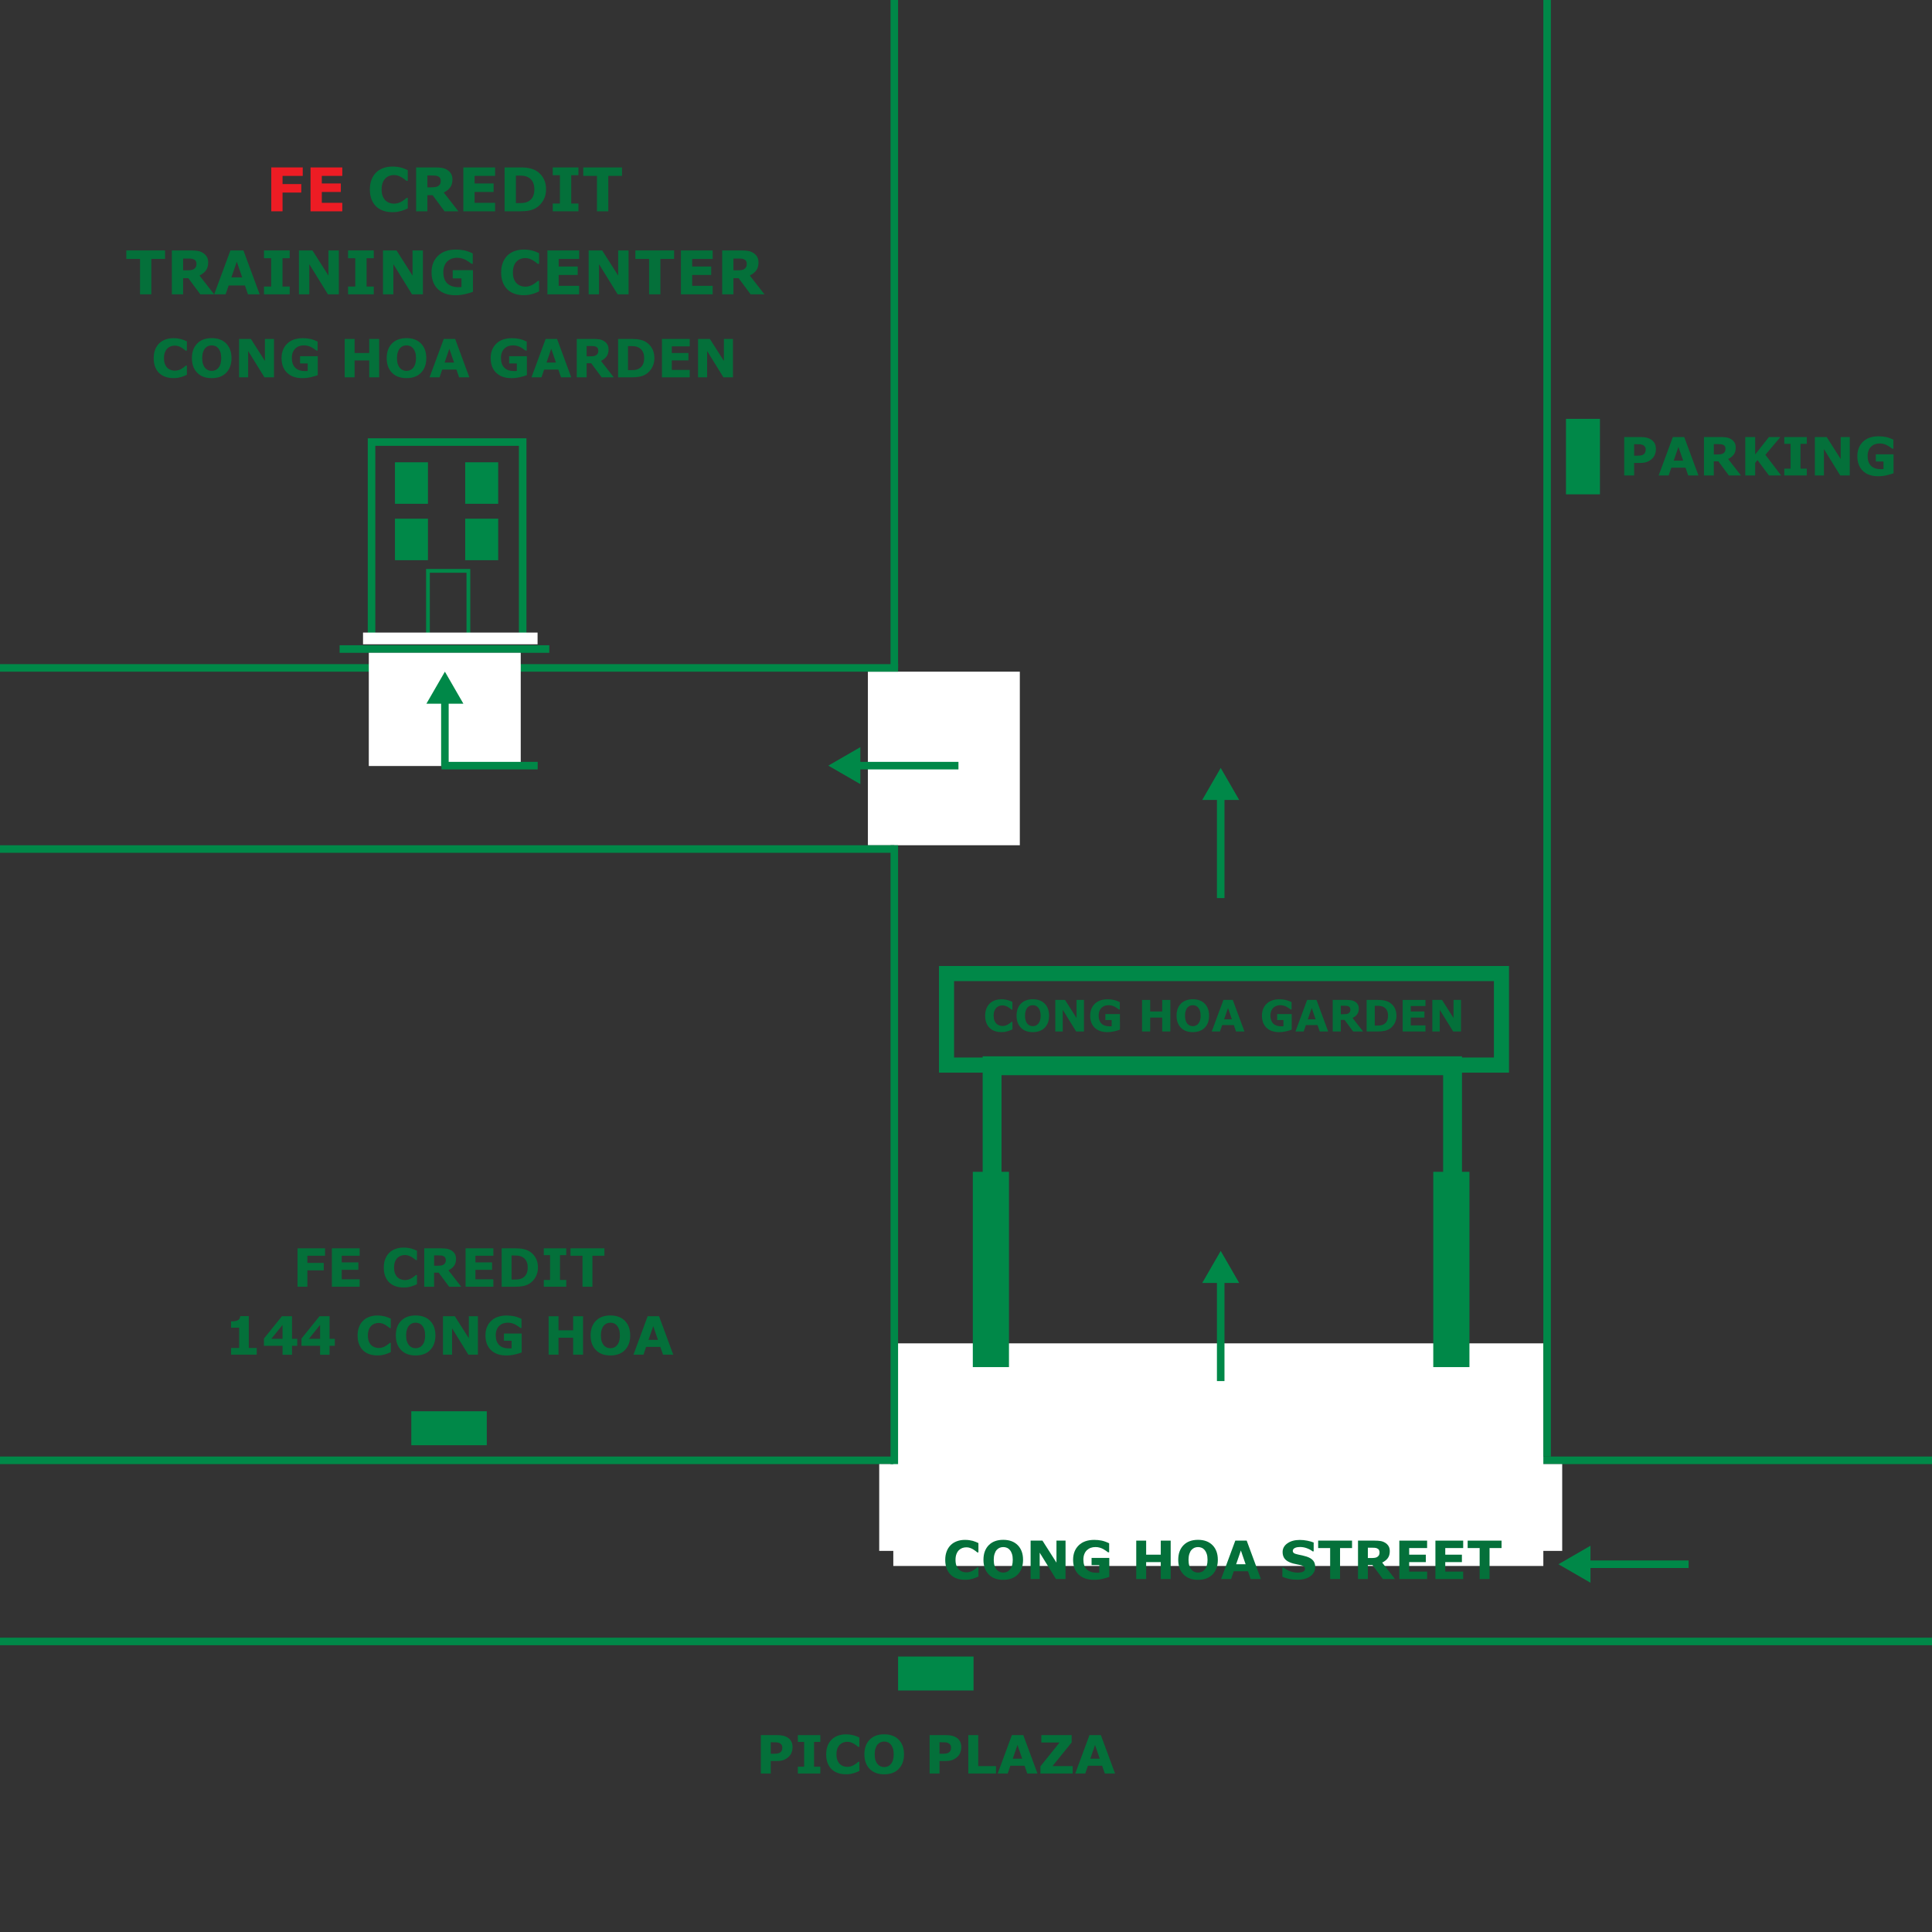 <?xml version="1.0" encoding="utf-8"?>
<!-- Generator: Adobe Illustrator 16.0.0, SVG Export Plug-In . SVG Version: 6.00 Build 0)  -->
<!DOCTYPE svg PUBLIC "-//W3C//DTD SVG 1.1//EN" "http://www.w3.org/Graphics/SVG/1.1/DTD/svg11.dtd">
<svg version="1.1" id="Layer_1" xmlns="http://www.w3.org/2000/svg" xmlns:xlink="http://www.w3.org/1999/xlink" x="0px" y="0px"
	 width="512px" height="512px" viewBox="0 0 512 512" enable-background="new 0 0 512 512" xml:space="preserve">
<rect x="0" y="0" width="512" height="512" fill="#333333" stroke="none"/>
<line fill="none" stroke="#008848" stroke-width="2" stroke-miterlimit="10" x1="0" y1="387" x2="512" y2="387"/>
<line fill="none" stroke="#008848" stroke-width="2" stroke-miterlimit="10" x1="0" y1="435" x2="512" y2="435"/>
<rect x="236.736" y="356" fill="#FFFFFF" width="172.264" height="59"/>
<rect x="230" y="178" fill="#FFFFFF" width="40.264" height="46"/>
<rect x="233" y="388" fill="#FFFFFF" width="181" height="23"/>
<line fill="none" stroke="#008848" stroke-width="2" stroke-miterlimit="10" x1="237" y1="225" x2="0" y2="225"/>
<line fill="none" stroke="#008848" stroke-width="2" stroke-miterlimit="10" x1="238" y1="177" x2="0" y2="177"/>
<g>
	
		<rect x="262.915" y="282.435" fill="none" stroke="#008848" stroke-width="5" stroke-miterlimit="10" width="122.028" height="83.077"/>
	<rect x="249.499" y="360.743" fill="#FFFFFF" width="149.501" height="9.257"/>
	<rect x="257.804" y="310.548" fill="#008848" width="9.584" height="51.749"/>
	<rect x="379.832" y="310.548" fill="#008848" width="9.584" height="51.749"/>
</g>
<rect x="250.837" y="258.001" fill="none" stroke="#008848" stroke-width="4" stroke-miterlimit="10" width="147.067" height="24.257"/>
<g>
	<path fill="#04703A" d="M265.344,273.514c-0.621,0-1.195-0.092-1.721-0.275c-0.527-0.184-0.979-0.457-1.357-0.82
		c-0.377-0.362-0.67-0.815-0.879-1.358c-0.207-0.543-0.311-1.17-0.311-1.881c0-0.663,0.1-1.264,0.297-1.803
		c0.199-0.539,0.486-1.001,0.865-1.387c0.363-0.371,0.813-0.657,1.35-0.859s1.125-0.304,1.762-0.304c0.352,0,0.668,0.021,0.951,0.06
		s0.543,0.091,0.783,0.154c0.252,0.071,0.479,0.15,0.682,0.238c0.205,0.088,0.383,0.17,0.537,0.244v2.027h-0.246
		c-0.105-0.089-0.238-0.195-0.396-0.318c-0.16-0.123-0.34-0.244-0.543-0.363c-0.205-0.119-0.428-0.22-0.668-0.302
		c-0.238-0.082-0.496-0.123-0.77-0.123c-0.303,0-0.59,0.048-0.863,0.144c-0.273,0.095-0.527,0.253-0.758,0.474
		c-0.223,0.213-0.4,0.495-0.537,0.846c-0.137,0.352-0.205,0.777-0.205,1.277c0,0.523,0.074,0.961,0.223,1.312
		c0.146,0.352,0.334,0.628,0.559,0.829c0.229,0.206,0.482,0.353,0.764,0.44c0.279,0.088,0.557,0.132,0.83,0.132
		c0.262,0,0.521-0.039,0.777-0.117c0.258-0.078,0.494-0.185,0.711-0.319c0.184-0.107,0.354-0.223,0.512-0.346
		c0.156-0.123,0.285-0.229,0.387-0.318h0.225v1.999c-0.209,0.094-0.41,0.182-0.602,0.264c-0.189,0.082-0.391,0.153-0.6,0.213
		c-0.273,0.079-0.529,0.139-0.77,0.181C266.092,273.493,265.764,273.514,265.344,273.514z"/>
	<path fill="#04703A" d="M278.018,269.173c0,1.333-0.381,2.392-1.145,3.176s-1.82,1.176-3.168,1.176
		c-1.344,0-2.398-0.392-3.162-1.176s-1.145-1.843-1.145-3.176c0-1.344,0.381-2.406,1.145-3.187s1.818-1.171,3.162-1.171
		c1.34,0,2.395,0.391,3.162,1.171S278.018,267.829,278.018,269.173z M275.16,271.29c0.209-0.255,0.365-0.556,0.465-0.901
		c0.102-0.347,0.152-0.754,0.152-1.222c0-0.501-0.059-0.928-0.174-1.28c-0.117-0.352-0.268-0.636-0.455-0.854
		c-0.191-0.225-0.41-0.388-0.66-0.488c-0.248-0.102-0.508-0.151-0.777-0.151c-0.273,0-0.531,0.049-0.771,0.146
		c-0.242,0.098-0.465,0.259-0.666,0.483c-0.188,0.209-0.34,0.499-0.457,0.867c-0.119,0.369-0.178,0.797-0.178,1.283
		c0,0.498,0.057,0.922,0.172,1.271c0.113,0.351,0.264,0.636,0.451,0.856s0.406,0.384,0.658,0.488
		c0.25,0.105,0.514,0.157,0.791,0.157s0.541-0.053,0.791-0.159C274.754,271.68,274.973,271.515,275.16,271.29z"/>
	<path fill="#04703A" d="M287.266,273.351h-2.078l-3.549-5.739v5.739h-1.977v-8.361h2.578l3.049,4.79v-4.79h1.977V273.351z"/>
	<path fill="#04703A" d="M296.795,272.873c-0.375,0.146-0.871,0.291-1.488,0.436c-0.617,0.144-1.234,0.216-1.848,0.216
		c-1.422,0-2.535-0.387-3.34-1.159c-0.807-0.773-1.209-1.841-1.209-3.204c0-1.299,0.406-2.346,1.219-3.142
		c0.813-0.795,1.945-1.193,3.398-1.193c0.549,0,1.074,0.05,1.572,0.149c0.498,0.099,1.051,0.297,1.662,0.592v1.96h-0.242
		c-0.105-0.078-0.258-0.189-0.461-0.334c-0.201-0.144-0.396-0.267-0.584-0.368c-0.217-0.119-0.471-0.223-0.76-0.309
		c-0.291-0.086-0.598-0.129-0.924-0.129c-0.383,0-0.729,0.056-1.039,0.168s-0.59,0.285-0.836,0.517
		c-0.236,0.225-0.424,0.511-0.561,0.856c-0.137,0.347-0.203,0.746-0.203,1.199c0,0.925,0.244,1.632,0.734,2.122
		c0.49,0.491,1.215,0.736,2.174,0.736c0.082,0,0.172-0.002,0.271-0.006s0.189-0.01,0.273-0.017v-1.64h-1.668v-1.578h3.857V272.873z"
		/>
	<path fill="#04703A" d="M310.154,273.351h-2.156v-3.684h-3.184v3.684h-2.156v-8.361h2.156v3.061h3.184v-3.061h2.156V273.351z"/>
	<path fill="#04703A" d="M320.418,269.173c0,1.333-0.381,2.392-1.145,3.176s-1.82,1.176-3.168,1.176
		c-1.344,0-2.398-0.392-3.162-1.176s-1.145-1.843-1.145-3.176c0-1.344,0.381-2.406,1.145-3.187s1.818-1.171,3.162-1.171
		c1.34,0,2.395,0.391,3.162,1.171S320.418,267.829,320.418,269.173z M317.561,271.29c0.209-0.255,0.365-0.556,0.465-0.901
		c0.102-0.347,0.152-0.754,0.152-1.222c0-0.501-0.059-0.928-0.174-1.28c-0.117-0.352-0.268-0.636-0.455-0.854
		c-0.191-0.225-0.41-0.388-0.66-0.488c-0.248-0.102-0.508-0.151-0.777-0.151c-0.273,0-0.531,0.049-0.771,0.146
		c-0.242,0.098-0.465,0.259-0.666,0.483c-0.188,0.209-0.34,0.499-0.457,0.867c-0.119,0.369-0.178,0.797-0.178,1.283
		c0,0.498,0.057,0.922,0.172,1.271c0.113,0.351,0.264,0.636,0.451,0.856s0.406,0.384,0.658,0.488
		c0.25,0.105,0.514,0.157,0.791,0.157s0.541-0.053,0.791-0.159C317.154,271.68,317.373,271.515,317.561,271.29z"/>
	<path fill="#04703A" d="M329.791,273.351h-2.229l-0.582-1.69h-3.094l-0.582,1.69h-2.174l3.09-8.361h2.48L329.791,273.351z
		 M326.463,270.127l-1.029-2.995l-1.029,2.995H326.463z"/>
	<path fill="#04703A" d="M342.316,272.873c-0.373,0.146-0.869,0.291-1.486,0.436c-0.619,0.144-1.234,0.216-1.848,0.216
		c-1.424,0-2.537-0.387-3.342-1.159c-0.805-0.773-1.207-1.841-1.207-3.204c0-1.299,0.406-2.346,1.219-3.142
		c0.813-0.795,1.943-1.193,3.396-1.193c0.551,0,1.074,0.05,1.572,0.149c0.498,0.099,1.053,0.297,1.662,0.592v1.96h-0.24
		c-0.105-0.078-0.26-0.189-0.461-0.334c-0.203-0.144-0.396-0.267-0.584-0.368c-0.217-0.119-0.471-0.223-0.762-0.309
		c-0.289-0.086-0.598-0.129-0.924-0.129c-0.381,0-0.729,0.056-1.039,0.168s-0.588,0.285-0.836,0.517
		c-0.236,0.225-0.422,0.511-0.559,0.856c-0.137,0.347-0.205,0.746-0.205,1.199c0,0.925,0.246,1.632,0.736,2.122
		c0.49,0.491,1.215,0.736,2.172,0.736c0.082,0,0.174-0.002,0.273-0.006c0.098-0.004,0.189-0.01,0.271-0.017v-1.64h-1.668v-1.578
		h3.857V272.873z"/>
	<path fill="#04703A" d="M351.977,273.351h-2.229l-0.582-1.69h-3.094l-0.582,1.69h-2.174l3.09-8.361h2.48L351.977,273.351z
		 M348.648,270.127l-1.029-2.995l-1.029,2.995H348.648z"/>
	<path fill="#04703A" d="M361.23,273.351h-2.635l-2.273-3.066h-1v3.066h-2.145v-8.361h3.617c0.494,0,0.918,0.028,1.273,0.084
		c0.355,0.057,0.689,0.179,1,0.365c0.314,0.188,0.564,0.43,0.75,0.728s0.277,0.671,0.277,1.12c0,0.617-0.143,1.121-0.43,1.511
		c-0.287,0.389-0.695,0.713-1.227,0.971L361.23,273.351z M357.867,267.55c0-0.209-0.043-0.389-0.129-0.539
		c-0.088-0.149-0.234-0.268-0.445-0.354c-0.145-0.06-0.316-0.097-0.51-0.109c-0.195-0.014-0.422-0.02-0.68-0.02h-0.781v2.251h0.664
		c0.344,0,0.631-0.017,0.863-0.05c0.232-0.034,0.428-0.11,0.584-0.23c0.15-0.116,0.26-0.244,0.328-0.385
		C357.832,267.974,357.867,267.786,357.867,267.55z"/>
	<path fill="#04703A" d="M370.074,269.179c0,0.778-0.178,1.476-0.533,2.092c-0.357,0.615-0.807,1.088-1.348,1.417
		c-0.408,0.247-0.855,0.42-1.344,0.517c-0.486,0.098-1.063,0.146-1.729,0.146h-2.947v-8.361h3.031c0.682,0,1.27,0.058,1.764,0.172
		s0.91,0.275,1.246,0.485c0.576,0.352,1.031,0.826,1.361,1.424C369.908,267.667,370.074,268.37,370.074,269.179z M367.844,269.161
		c0-0.55-0.1-1.021-0.301-1.412c-0.199-0.391-0.518-0.697-0.951-0.918c-0.221-0.108-0.445-0.183-0.676-0.222
		s-0.578-0.059-1.043-0.059h-0.543v5.233h0.543c0.514,0,0.891-0.023,1.129-0.07c0.24-0.047,0.475-0.132,0.703-0.256
		c0.393-0.225,0.68-0.524,0.863-0.901C367.752,270.181,367.844,269.716,367.844,269.161z"/>
	<path fill="#04703A" d="M377.766,273.351h-6.047v-8.361h6.047v1.617h-3.902v1.443h3.623v1.617h-3.623v2.066h3.902V273.351z"/>
	<path fill="#04703A" d="M387.178,273.351h-2.076l-3.549-5.739v5.739h-1.977v-8.361h2.576l3.049,4.79v-4.79h1.977V273.351z"/>
</g>
<g>
	<g>
		<path fill="#04703A" d="M438.838,119.034c0,0.456-0.08,0.901-0.24,1.336c-0.159,0.435-0.387,0.801-0.684,1.097
			c-0.405,0.401-0.857,0.704-1.356,0.909s-1.12,0.308-1.862,0.308h-1.635V126h-2.625v-10.179h4.32c0.647,0,1.193,0.056,1.638,0.167
			s0.837,0.279,1.179,0.502c0.41,0.269,0.725,0.613,0.94,1.032S438.838,118.446,438.838,119.034z M436.123,119.093
			c0-0.287-0.077-0.533-0.232-0.74c-0.154-0.207-0.334-0.351-0.539-0.433c-0.273-0.109-0.541-0.169-0.801-0.181
			s-0.605-0.017-1.039-0.017h-0.451v3.042h0.752c0.447,0,0.814-0.027,1.104-0.082c0.29-0.054,0.532-0.164,0.728-0.327
			c0.169-0.146,0.291-0.319,0.366-0.522C436.086,119.63,436.123,119.384,436.123,119.093z"/>
		<path fill="#04703A" d="M450.104,126h-2.711l-0.709-2.058h-3.768L442.207,126h-2.645l3.76-10.179h3.021L450.104,126z
			 M446.053,122.076l-1.253-3.646l-1.253,3.646H446.053z"/>
		<path fill="#04703A" d="M461.369,126h-3.207l-2.769-3.732h-1.216V126h-2.611v-10.179h4.402c0.602,0,1.118,0.034,1.551,0.103
			c0.434,0.068,0.839,0.216,1.217,0.444c0.383,0.228,0.688,0.523,0.913,0.885s0.339,0.817,0.339,1.364
			c0,0.752-0.175,1.365-0.523,1.839s-0.847,0.868-1.494,1.183L461.369,126z M457.273,118.938c0-0.255-0.052-0.474-0.156-0.656
			c-0.105-0.182-0.285-0.326-0.541-0.431c-0.178-0.073-0.385-0.117-0.621-0.133c-0.237-0.016-0.514-0.024-0.828-0.024h-0.949v2.741
			h0.807c0.419,0,0.77-0.021,1.053-0.062c0.282-0.041,0.52-0.134,0.711-0.28c0.182-0.141,0.314-0.297,0.399-0.468
			S457.273,119.226,457.273,118.938z"/>
		<path fill="#04703A" d="M472.02,126h-3.227l-3.042-4.074l-0.608,0.752V126h-2.625v-10.179h2.625v4.612l3.636-4.612h3.042
			l-3.979,4.71L472.02,126z"/>
		<path fill="#04703A" d="M478.814,126h-5.961v-1.805h1.668v-6.569h-1.668v-1.805h5.961v1.805h-1.668v6.569h1.668V126z"/>
		<path fill="#04703A" d="M490.209,126h-2.529l-4.32-6.986V126h-2.406v-10.179h3.139l3.711,5.831v-5.831h2.406V126z"/>
		<path fill="#04703A" d="M501.811,125.419c-0.456,0.178-1.061,0.354-1.813,0.53s-1.501,0.263-2.248,0.263
			c-1.732,0-3.088-0.471-4.068-1.412c-0.979-0.941-1.469-2.241-1.469-3.9c0-1.582,0.494-2.856,1.482-3.825
			c0.989-0.968,2.368-1.453,4.137-1.453c0.67,0,1.308,0.061,1.914,0.181c0.605,0.121,1.28,0.361,2.023,0.721v2.386h-0.295
			c-0.127-0.096-0.314-0.231-0.561-0.407s-0.482-0.325-0.711-0.448c-0.264-0.146-0.572-0.271-0.926-0.376s-0.729-0.157-1.125-0.157
			c-0.465,0-0.886,0.068-1.264,0.205c-0.379,0.137-0.719,0.346-1.02,0.629c-0.287,0.273-0.514,0.621-0.68,1.042
			s-0.25,0.908-0.25,1.459c0,1.125,0.299,1.987,0.896,2.584c0.597,0.597,1.479,0.896,2.645,0.896c0.101,0,0.211-0.002,0.332-0.007
			s0.231-0.011,0.332-0.021v-1.996h-2.031v-1.921h4.697V125.419z"/>
	</g>
</g>
<g>
	<g>
		<path fill="#04703A" d="M86.14,332.79h-4.683v1.894h4.341v1.969h-4.341V341h-2.611v-10.179h7.294V332.79z"/>
		<path fill="#04703A" d="M95.313,341h-7.362v-10.179h7.362v1.969h-4.751v1.757h4.409v1.969h-4.409v2.516h4.751V341z"/>
		<path fill="#04703A" d="M106.9,341.198c-0.756,0-1.455-0.111-2.095-0.335s-1.19-0.556-1.651-0.998s-0.817-0.993-1.07-1.654
			s-0.379-1.424-0.379-2.29c0-0.807,0.121-1.538,0.362-2.194s0.592-1.219,1.053-1.688c0.442-0.451,0.99-0.8,1.644-1.046
			s1.368-0.369,2.143-0.369c0.428,0,0.814,0.023,1.159,0.072c0.344,0.047,0.662,0.11,0.954,0.188
			c0.305,0.087,0.582,0.184,0.831,0.291c0.249,0.106,0.466,0.206,0.653,0.297v2.468h-0.301c-0.127-0.108-0.288-0.238-0.482-0.388
			s-0.414-0.297-0.66-0.442c-0.25-0.145-0.522-0.268-0.813-0.367s-0.604-0.149-0.937-0.149c-0.369,0-0.72,0.058-1.053,0.174
			s-0.64,0.309-0.923,0.576c-0.269,0.26-0.486,0.604-0.653,1.03c-0.167,0.428-0.25,0.946-0.25,1.556c0,0.637,0.09,1.169,0.27,1.597
			c0.18,0.427,0.407,0.764,0.68,1.009c0.278,0.251,0.588,0.429,0.93,0.536c0.342,0.106,0.679,0.16,1.012,0.16
			c0.319,0,0.635-0.048,0.947-0.143c0.312-0.096,0.601-0.225,0.865-0.388c0.223-0.132,0.431-0.272,0.622-0.422
			s0.349-0.279,0.472-0.388h0.273v2.434c-0.255,0.114-0.499,0.221-0.731,0.321s-0.476,0.187-0.731,0.26
			c-0.333,0.096-0.645,0.169-0.937,0.219S107.411,341.198,106.9,341.198z"/>
		<path fill="#04703A" d="M122.233,341h-3.206l-2.769-3.732h-1.216V341h-2.611v-10.179h4.402c0.602,0,1.119,0.034,1.552,0.103
			s0.838,0.217,1.217,0.444c0.383,0.228,0.687,0.522,0.913,0.886c0.226,0.361,0.338,0.816,0.338,1.363
			c0,0.752-0.174,1.365-0.523,1.839s-0.847,0.868-1.494,1.183L122.233,341z M118.139,333.938c0-0.255-0.052-0.474-0.157-0.656
			s-0.285-0.326-0.54-0.431c-0.178-0.073-0.385-0.117-0.622-0.133c-0.237-0.017-0.513-0.024-0.827-0.024h-0.95v2.741h0.807
			c0.419,0,0.77-0.021,1.053-0.062s0.52-0.135,0.711-0.28c0.182-0.142,0.315-0.297,0.4-0.469
			C118.097,334.455,118.139,334.226,118.139,333.938z"/>
		<path fill="#04703A" d="M130.744,341h-7.362v-10.179h7.362v1.969h-4.751v1.757h4.409v1.969h-4.409v2.516h4.751V341z"/>
		<path fill="#04703A" d="M142.563,335.921c0,0.948-0.216,1.797-0.649,2.546c-0.433,0.75-0.98,1.325-1.641,1.727
			c-0.497,0.301-1.042,0.511-1.634,0.629S137.345,341,136.534,341h-3.589v-10.179h3.691c0.83,0,1.545,0.069,2.146,0.208
			c0.602,0.14,1.107,0.337,1.518,0.592c0.702,0.429,1.254,1.006,1.658,1.732C142.362,334.081,142.563,334.937,142.563,335.921z
			 M139.85,335.9c0-0.67-0.122-1.243-0.366-1.719c-0.244-0.477-0.63-0.85-1.159-1.118c-0.269-0.132-0.543-0.222-0.824-0.271
			c-0.28-0.047-0.703-0.071-1.268-0.071h-0.663v6.371h0.663c0.625,0,1.083-0.028,1.374-0.085c0.292-0.058,0.577-0.161,0.854-0.312
			c0.479-0.273,0.83-0.64,1.053-1.097C139.738,337.141,139.85,336.575,139.85,335.9z"/>
		<path fill="#04703A" d="M150.069,341h-5.961v-1.805h1.668v-6.569h-1.668v-1.805h5.961v1.805h-1.668v6.569h1.668V341z"/>
		<path fill="#04703A" d="M160.173,332.79h-3.179V341h-2.625v-8.21h-3.179v-1.969h8.982V332.79z"/>
		<path fill="#04703A" d="M68.031,359h-6.795v-1.777h2.146v-5.38h-2.146v-1.661c0.328,0,0.643-0.02,0.943-0.059
			c0.301-0.038,0.551-0.105,0.752-0.201c0.237-0.114,0.415-0.262,0.533-0.444s0.187-0.41,0.205-0.684h2.263v8.429h2.099V359z"/>
		<path fill="#04703A" d="M78.771,356.655h-1.388v2.372h-2.509v-2.372h-4.929v-1.928l4.765-5.906h2.673v5.975h1.388V356.655z
			 M74.874,354.796v-3.685l-2.964,3.685H74.874z"/>
		<path fill="#04703A" d="M88.724,356.655h-1.388v2.372h-2.509v-2.372h-4.929v-1.928l4.765-5.906h2.673v5.975h1.388V356.655z
			 M84.827,354.796v-3.685l-2.964,3.685H84.827z"/>
		<path fill="#04703A" d="M99.962,359.198c-0.756,0-1.455-0.111-2.095-0.335s-1.19-0.556-1.651-0.998s-0.817-0.993-1.07-1.654
			s-0.379-1.424-0.379-2.29c0-0.807,0.121-1.538,0.362-2.194s0.592-1.219,1.053-1.688c0.442-0.451,0.99-0.8,1.644-1.046
			s1.368-0.369,2.143-0.369c0.428,0,0.814,0.023,1.159,0.072c0.344,0.047,0.662,0.11,0.954,0.188
			c0.305,0.087,0.582,0.184,0.831,0.291c0.249,0.106,0.466,0.206,0.653,0.297v2.468h-0.301c-0.127-0.108-0.288-0.238-0.482-0.388
			s-0.414-0.297-0.66-0.442c-0.25-0.145-0.522-0.268-0.813-0.367s-0.604-0.149-0.937-0.149c-0.369,0-0.72,0.058-1.053,0.174
			s-0.64,0.309-0.923,0.576c-0.269,0.26-0.486,0.604-0.653,1.03c-0.167,0.428-0.25,0.946-0.25,1.556c0,0.637,0.09,1.169,0.27,1.597
			c0.18,0.427,0.407,0.764,0.68,1.009c0.278,0.251,0.588,0.429,0.93,0.536c0.342,0.106,0.679,0.16,1.012,0.16
			c0.319,0,0.635-0.048,0.947-0.143c0.312-0.096,0.601-0.225,0.865-0.388c0.223-0.132,0.431-0.272,0.622-0.422
			s0.349-0.279,0.472-0.388h0.273v2.434c-0.255,0.114-0.499,0.221-0.731,0.321s-0.476,0.187-0.731,0.26
			c-0.333,0.096-0.645,0.169-0.937,0.219S100.472,359.198,99.962,359.198z"/>
		<path fill="#04703A" d="M115.391,353.914c0,1.622-0.465,2.911-1.395,3.865c-0.93,0.955-2.215,1.433-3.855,1.433
			c-1.636,0-2.919-0.478-3.849-1.433c-0.93-0.954-1.395-2.243-1.395-3.865c0-1.636,0.465-2.93,1.395-3.879
			c0.93-0.951,2.212-1.426,3.849-1.426c1.631,0,2.915,0.475,3.849,1.426C114.923,350.984,115.391,352.278,115.391,353.914z
			 M111.911,356.491c0.255-0.31,0.444-0.676,0.567-1.097c0.123-0.422,0.185-0.918,0.185-1.487c0-0.61-0.071-1.13-0.212-1.559
			s-0.326-0.774-0.554-1.039c-0.232-0.273-0.5-0.472-0.803-0.595s-0.619-0.185-0.947-0.185c-0.333,0-0.646,0.06-0.94,0.178
			s-0.564,0.314-0.81,0.588c-0.228,0.255-0.414,0.607-0.557,1.056c-0.144,0.449-0.215,0.97-0.215,1.563
			c0,0.606,0.069,1.122,0.208,1.549c0.139,0.426,0.322,0.773,0.55,1.042s0.495,0.467,0.8,0.595s0.626,0.191,0.964,0.191
			s0.659-0.064,0.964-0.195C111.417,356.967,111.683,356.765,111.911,356.491z"/>
		<path fill="#04703A" d="M126.649,359h-2.529l-4.32-6.986V359h-2.406v-10.179h3.138l3.712,5.831v-5.831h2.406V359z"/>
		<path fill="#04703A" d="M138.25,358.419c-0.456,0.178-1.06,0.354-1.812,0.53c-0.752,0.175-1.501,0.263-2.249,0.263
			c-1.732,0-3.087-0.471-4.067-1.411c-0.98-0.941-1.47-2.241-1.47-3.9c0-1.581,0.495-2.856,1.483-3.824
			c0.989-0.969,2.368-1.453,4.136-1.453c0.67,0,1.308,0.061,1.914,0.182c0.606,0.12,1.281,0.36,2.023,0.721v2.386h-0.294
			c-0.127-0.096-0.314-0.231-0.561-0.407c-0.246-0.175-0.483-0.324-0.711-0.447c-0.264-0.146-0.573-0.271-0.926-0.376
			s-0.728-0.157-1.125-0.157c-0.465,0-0.886,0.068-1.265,0.205s-0.718,0.347-1.019,0.629c-0.287,0.273-0.514,0.621-0.68,1.043
			c-0.167,0.421-0.25,0.907-0.25,1.459c0,1.126,0.298,1.987,0.896,2.584s1.479,0.896,2.646,0.896c0.1,0,0.211-0.002,0.332-0.007
			s0.231-0.012,0.332-0.021v-1.996h-2.03v-1.921h4.696V358.419z"/>
		<path fill="#04703A" d="M154.513,359h-2.625v-4.484h-3.876V359h-2.625v-10.179h2.625v3.726h3.876v-3.726h2.625V359z"/>
		<path fill="#04703A" d="M167.009,353.914c0,1.622-0.465,2.911-1.395,3.865c-0.93,0.955-2.215,1.433-3.855,1.433
			c-1.636,0-2.919-0.478-3.849-1.433c-0.93-0.954-1.395-2.243-1.395-3.865c0-1.636,0.465-2.93,1.395-3.879
			c0.93-0.951,2.212-1.426,3.849-1.426c1.631,0,2.915,0.475,3.849,1.426C166.542,350.984,167.009,352.278,167.009,353.914z
			 M163.529,356.491c0.255-0.31,0.444-0.676,0.567-1.097c0.123-0.422,0.185-0.918,0.185-1.487c0-0.61-0.071-1.13-0.212-1.559
			s-0.326-0.774-0.554-1.039c-0.232-0.273-0.5-0.472-0.803-0.595s-0.619-0.185-0.947-0.185c-0.333,0-0.646,0.06-0.94,0.178
			s-0.564,0.314-0.81,0.588c-0.228,0.255-0.414,0.607-0.557,1.056c-0.144,0.449-0.215,0.97-0.215,1.563
			c0,0.606,0.069,1.122,0.208,1.549c0.139,0.426,0.322,0.773,0.55,1.042s0.495,0.467,0.8,0.595s0.626,0.191,0.964,0.191
			s0.659-0.064,0.964-0.195C163.035,356.967,163.301,356.765,163.529,356.491z"/>
		<path fill="#04703A" d="M178.418,359h-2.711l-0.709-2.058h-3.767L170.522,359h-2.646l3.76-10.179h3.021L178.418,359z
			 M174.367,355.076l-1.252-3.646l-1.252,3.646H174.367z"/>
	</g>
</g>
<g>
	<path fill="#ED1C24" d="M80.229,46.617h-5.352v2.164h4.961v2.25h-4.961V56h-2.984V44.367h8.336V46.617z"/>
	<path fill="#ED1C24" d="M90.713,56h-8.414V44.367h8.414v2.25h-5.43v2.008h5.039v2.25h-5.039v2.875h5.43V56z"/>
	<path fill="#04703A" d="M103.955,56.227c-0.865,0-1.663-0.128-2.395-0.383c-0.732-0.255-1.361-0.636-1.887-1.141
		c-0.526-0.505-0.934-1.136-1.223-1.891s-0.434-1.628-0.434-2.617c0-0.922,0.138-1.758,0.414-2.508
		c0.276-0.75,0.677-1.394,1.203-1.93c0.505-0.516,1.131-0.914,1.879-1.195c0.747-0.281,1.563-0.422,2.449-0.422
		c0.489,0,0.931,0.027,1.324,0.082c0.393,0.055,0.756,0.126,1.09,0.215c0.349,0.099,0.665,0.21,0.949,0.332
		c0.284,0.122,0.532,0.235,0.746,0.34v2.82h-0.344c-0.146-0.124-0.33-0.271-0.551-0.443c-0.222-0.171-0.473-0.339-0.754-0.505
		c-0.287-0.166-0.597-0.306-0.93-0.42c-0.333-0.114-0.69-0.171-1.07-0.171c-0.422,0-0.823,0.066-1.203,0.199
		c-0.38,0.132-0.732,0.352-1.055,0.658c-0.308,0.297-0.556,0.689-0.746,1.178c-0.19,0.488-0.285,1.081-0.285,1.777
		c0,0.728,0.103,1.336,0.309,1.824c0.206,0.488,0.465,0.873,0.777,1.154c0.317,0.285,0.672,0.489,1.063,0.611
		c0.391,0.123,0.776,0.184,1.156,0.184c0.364,0,0.725-0.055,1.082-0.163c0.356-0.108,0.686-0.257,0.988-0.443
		c0.255-0.15,0.492-0.311,0.711-0.481s0.398-0.319,0.539-0.443h0.313v2.781c-0.292,0.13-0.57,0.253-0.836,0.367
		s-0.544,0.214-0.836,0.297c-0.38,0.109-0.737,0.192-1.07,0.25C104.997,56.198,104.538,56.227,103.955,56.227z"/>
	<path fill="#04703A" d="M121.479,56h-3.664l-3.165-4.266h-1.39V56h-2.984V44.367h5.031c0.688,0,1.278,0.039,1.773,0.117
		c0.495,0.078,0.958,0.247,1.391,0.508c0.438,0.261,0.785,0.598,1.043,1.012s0.387,0.934,0.387,1.559
		c0,0.859-0.199,1.56-0.598,2.102s-0.968,0.992-1.707,1.352L121.479,56z M116.799,47.93c0-0.292-0.06-0.542-0.18-0.75
		c-0.12-0.208-0.326-0.372-0.617-0.492c-0.203-0.083-0.44-0.134-0.711-0.152c-0.271-0.019-0.586-0.027-0.945-0.027h-1.086v3.133
		h0.922c0.479,0,0.88-0.023,1.203-0.07c0.323-0.047,0.594-0.153,0.813-0.32c0.208-0.161,0.36-0.34,0.457-0.535
		C116.75,48.52,116.799,48.258,116.799,47.93z"/>
	<path fill="#04703A" d="M131.205,56h-8.414V44.367h8.414v2.25h-5.43v2.008h5.039v2.25h-5.039v2.875h5.43V56z"/>
	<path fill="#04703A" d="M144.713,50.195c0,1.083-0.248,2.054-0.742,2.91c-0.495,0.856-1.12,1.515-1.875,1.973
		c-0.568,0.344-1.19,0.583-1.867,0.719c-0.677,0.136-1.479,0.203-2.406,0.203h-4.102V44.367h4.219c0.948,0,1.766,0.079,2.453,0.238
		s1.266,0.384,1.734,0.676c0.802,0.489,1.434,1.149,1.895,1.98S144.713,49.07,144.713,50.195z M141.611,50.172
		c0-0.766-0.14-1.421-0.418-1.965c-0.279-0.544-0.72-0.97-1.324-1.277c-0.308-0.151-0.621-0.254-0.941-0.309
		s-0.804-0.082-1.449-0.082h-0.758v7.281h0.758c0.713,0,1.237-0.032,1.57-0.098c0.333-0.065,0.659-0.184,0.977-0.355
		c0.547-0.313,0.948-0.73,1.203-1.254C141.483,51.59,141.611,50.942,141.611,50.172z"/>
	<path fill="#04703A" d="M153.291,56h-6.813v-2.063h1.906V46.43h-1.906v-2.063h6.813v2.063h-1.906v7.508h1.906V56z"/>
	<path fill="#04703A" d="M164.838,46.617h-3.633V56h-3v-9.383h-3.633v-2.25h10.266V46.617z"/>
	<path fill="#04703A" d="M43.74,68.617h-3.633V78h-3v-9.383h-3.633v-2.25H43.74V68.617z"/>
	<path fill="#04703A" d="M56.748,78h-3.664l-3.165-4.266h-1.39V78h-2.984V66.367h5.031c0.688,0,1.278,0.039,1.773,0.117
		c0.495,0.078,0.958,0.247,1.391,0.508c0.438,0.261,0.785,0.598,1.043,1.012s0.387,0.934,0.387,1.559
		c0,0.859-0.199,1.56-0.598,2.102s-0.968,0.992-1.707,1.352L56.748,78z M52.068,69.93c0-0.292-0.06-0.542-0.18-0.75
		c-0.12-0.208-0.326-0.372-0.617-0.492c-0.203-0.083-0.44-0.134-0.711-0.152c-0.271-0.019-0.586-0.027-0.945-0.027h-1.086v3.133
		h0.922c0.479,0,0.88-0.023,1.203-0.07c0.323-0.047,0.594-0.153,0.813-0.32c0.208-0.161,0.36-0.34,0.457-0.535
		C52.02,70.52,52.068,70.258,52.068,69.93z"/>
	<path fill="#04703A" d="M68.811,78h-3.098l-0.81-2.352h-4.305L59.787,78h-3.023l4.297-11.633h3.453L68.811,78z M64.181,73.516
		l-1.431-4.168l-1.432,4.168H64.181z"/>
	<path fill="#04703A" d="M76.771,78h-6.813v-2.063h1.906V68.43h-1.906v-2.063h6.813v2.063h-1.906v7.508h1.906V78z"/>
	<path fill="#04703A" d="M89.795,78h-2.891l-4.938-7.984V78h-2.75V66.367h3.586l4.242,6.664v-6.664h2.75V78z"/>
	<path fill="#04703A" d="M99.053,78H92.24v-2.063h1.906V68.43H92.24v-2.063h6.813v2.063h-1.906v7.508h1.906V78z"/>
	<path fill="#04703A" d="M112.076,78h-2.891l-4.938-7.984V78h-2.75V66.367h3.586l4.242,6.664v-6.664h2.75V78z"/>
	<path fill="#04703A" d="M125.334,77.336c-0.521,0.203-1.211,0.405-2.07,0.605s-1.716,0.301-2.57,0.301
		c-1.979,0-3.529-0.538-4.648-1.613c-1.12-1.075-1.68-2.562-1.68-4.457c0-1.808,0.565-3.265,1.695-4.371
		c1.13-1.106,2.706-1.66,4.727-1.66c0.766,0,1.495,0.069,2.188,0.207c0.692,0.138,1.463,0.413,2.313,0.824v2.727h-0.336
		c-0.146-0.109-0.359-0.265-0.641-0.465s-0.552-0.371-0.813-0.512c-0.302-0.167-0.655-0.31-1.059-0.43
		c-0.404-0.12-0.832-0.18-1.285-0.18c-0.531,0-1.013,0.078-1.445,0.234c-0.433,0.156-0.82,0.396-1.164,0.719
		c-0.328,0.313-0.587,0.71-0.777,1.191c-0.19,0.481-0.285,1.038-0.285,1.668c0,1.286,0.341,2.271,1.023,2.953
		c0.682,0.683,1.69,1.023,3.023,1.023c0.114,0,0.241-0.003,0.379-0.008c0.138-0.005,0.264-0.013,0.379-0.023v-2.281h-2.32v-2.195
		h5.367V77.336z"/>
	<path fill="#04703A" d="M138.748,78.227c-0.865,0-1.663-0.128-2.395-0.383c-0.732-0.255-1.361-0.636-1.887-1.141
		c-0.526-0.505-0.934-1.136-1.223-1.891s-0.434-1.628-0.434-2.617c0-0.922,0.138-1.758,0.414-2.508
		c0.276-0.75,0.677-1.394,1.203-1.93c0.505-0.516,1.131-0.914,1.879-1.195c0.747-0.281,1.563-0.422,2.449-0.422
		c0.489,0,0.931,0.027,1.324,0.082c0.393,0.055,0.756,0.126,1.09,0.215c0.349,0.099,0.665,0.21,0.949,0.332
		c0.284,0.122,0.532,0.235,0.746,0.34v2.82h-0.344c-0.146-0.124-0.33-0.271-0.551-0.443c-0.222-0.171-0.473-0.339-0.754-0.505
		c-0.287-0.166-0.597-0.306-0.93-0.42c-0.333-0.114-0.69-0.171-1.07-0.171c-0.422,0-0.823,0.066-1.203,0.199
		c-0.38,0.132-0.732,0.352-1.055,0.658c-0.308,0.297-0.556,0.689-0.746,1.178c-0.19,0.488-0.285,1.081-0.285,1.777
		c0,0.728,0.103,1.336,0.309,1.824c0.206,0.488,0.465,0.873,0.777,1.154c0.317,0.285,0.672,0.489,1.063,0.611
		c0.391,0.123,0.776,0.184,1.156,0.184c0.364,0,0.725-0.055,1.082-0.163c0.356-0.108,0.686-0.257,0.988-0.443
		c0.255-0.15,0.492-0.311,0.711-0.481s0.398-0.319,0.539-0.443h0.313v2.781c-0.292,0.13-0.57,0.253-0.836,0.367
		s-0.544,0.214-0.836,0.297c-0.38,0.109-0.737,0.192-1.07,0.25C139.79,78.198,139.331,78.227,138.748,78.227z"/>
	<path fill="#04703A" d="M153.482,78h-8.414V66.367h8.414v2.25h-5.43v2.008h5.039v2.25h-5.039v2.875h5.43V78z"/>
	<path fill="#04703A" d="M166.576,78h-2.891l-4.938-7.984V78h-2.75V66.367h3.586l4.242,6.664v-6.664h2.75V78z"/>
	<path fill="#04703A" d="M178.646,68.617h-3.633V78h-3v-9.383h-3.633v-2.25h10.266V68.617z"/>
	<path fill="#04703A" d="M188.865,78h-8.414V66.367h8.414v2.25h-5.43v2.008h5.039v2.25h-5.039v2.875h5.43V78z"/>
	<path fill="#04703A" d="M202.584,78h-3.664l-3.165-4.266h-1.39V78h-2.984V66.367h5.031c0.688,0,1.278,0.039,1.773,0.117
		c0.495,0.078,0.958,0.247,1.391,0.508c0.438,0.261,0.785,0.598,1.043,1.012s0.387,0.934,0.387,1.559
		c0,0.859-0.199,1.56-0.598,2.102s-0.968,0.992-1.707,1.352L202.584,78z M197.904,69.93c0-0.292-0.06-0.542-0.18-0.75
		c-0.12-0.208-0.326-0.372-0.617-0.492c-0.203-0.083-0.44-0.134-0.711-0.152c-0.271-0.019-0.586-0.027-0.945-0.027h-1.086v3.133
		h0.922c0.479,0,0.88-0.023,1.203-0.07c0.323-0.047,0.594-0.153,0.813-0.32c0.208-0.161,0.36-0.34,0.457-0.535
		C197.856,70.52,197.904,70.258,197.904,69.93z"/>
	<path fill="#04703A" d="M45.924,100.198c-0.756,0-1.455-0.111-2.095-0.335s-1.19-0.556-1.651-0.998s-0.817-0.993-1.07-1.654
		s-0.379-1.424-0.379-2.29c0-0.807,0.121-1.538,0.362-2.194s0.592-1.219,1.053-1.688c0.442-0.451,0.99-0.8,1.644-1.046
		s1.368-0.369,2.143-0.369c0.428,0,0.814,0.023,1.159,0.072c0.344,0.047,0.662,0.11,0.954,0.188
		c0.305,0.087,0.582,0.184,0.831,0.291c0.249,0.106,0.466,0.206,0.653,0.297v2.468h-0.301c-0.127-0.108-0.288-0.238-0.482-0.388
		s-0.414-0.297-0.66-0.442c-0.25-0.145-0.522-0.268-0.813-0.367s-0.604-0.149-0.937-0.149c-0.369,0-0.72,0.058-1.053,0.174
		s-0.64,0.309-0.923,0.576c-0.269,0.26-0.486,0.604-0.653,1.03c-0.167,0.428-0.25,0.946-0.25,1.556c0,0.637,0.09,1.169,0.27,1.597
		c0.18,0.427,0.407,0.764,0.68,1.009c0.278,0.251,0.588,0.429,0.93,0.536c0.342,0.106,0.679,0.16,1.012,0.16
		c0.319,0,0.635-0.048,0.947-0.143c0.312-0.096,0.601-0.225,0.865-0.388c0.223-0.132,0.431-0.272,0.622-0.422
		s0.349-0.279,0.472-0.388h0.273v2.434c-0.255,0.114-0.499,0.221-0.731,0.321s-0.476,0.187-0.731,0.26
		c-0.333,0.096-0.645,0.169-0.937,0.219S46.434,100.198,45.924,100.198z"/>
	<path fill="#04703A" d="M61.353,94.914c0,1.622-0.465,2.911-1.395,3.865c-0.93,0.955-2.215,1.433-3.855,1.433
		c-1.636,0-2.919-0.478-3.849-1.433c-0.93-0.954-1.395-2.243-1.395-3.865c0-1.636,0.465-2.93,1.395-3.879
		c0.93-0.951,2.212-1.426,3.849-1.426c1.631,0,2.915,0.475,3.849,1.426C60.885,91.984,61.353,93.278,61.353,94.914z M57.873,97.491
		c0.255-0.31,0.444-0.676,0.567-1.097c0.123-0.422,0.185-0.918,0.185-1.487c0-0.61-0.071-1.13-0.212-1.559s-0.326-0.774-0.554-1.039
		c-0.232-0.273-0.5-0.472-0.803-0.595s-0.619-0.185-0.947-0.185c-0.333,0-0.646,0.06-0.94,0.178s-0.564,0.314-0.81,0.588
		c-0.228,0.255-0.414,0.607-0.557,1.056c-0.144,0.449-0.215,0.97-0.215,1.563c0,0.606,0.069,1.122,0.208,1.549
		c0.139,0.426,0.322,0.773,0.55,1.042s0.495,0.467,0.8,0.595s0.626,0.191,0.964,0.191s0.659-0.064,0.964-0.195
		C57.378,97.967,57.645,97.765,57.873,97.491z"/>
	<path fill="#04703A" d="M72.611,100h-2.529l-4.32-6.986V100h-2.406V89.821h3.138l3.712,5.831v-5.831h2.406V100z"/>
	<path fill="#04703A" d="M84.212,99.419c-0.456,0.178-1.06,0.354-1.812,0.53c-0.752,0.175-1.501,0.263-2.249,0.263
		c-1.732,0-3.087-0.471-4.067-1.411c-0.98-0.941-1.47-2.241-1.47-3.9c0-1.581,0.495-2.856,1.483-3.824
		c0.989-0.969,2.368-1.453,4.136-1.453c0.67,0,1.308,0.061,1.914,0.182c0.606,0.12,1.281,0.36,2.023,0.721v2.386h-0.294
		c-0.127-0.096-0.314-0.231-0.561-0.407c-0.246-0.175-0.483-0.324-0.711-0.447c-0.264-0.146-0.573-0.271-0.926-0.376
		s-0.728-0.157-1.125-0.157c-0.465,0-0.886,0.068-1.265,0.205s-0.718,0.347-1.019,0.629c-0.287,0.273-0.514,0.621-0.68,1.043
		c-0.167,0.421-0.25,0.907-0.25,1.459c0,1.126,0.298,1.987,0.896,2.584s1.479,0.896,2.646,0.896c0.1,0,0.211-0.002,0.332-0.007
		s0.231-0.012,0.332-0.021v-1.996h-2.03v-1.921h4.696V99.419z"/>
	<path fill="#04703A" d="M100.475,100H97.85v-4.484h-3.876V100h-2.625V89.821h2.625v3.726h3.876v-3.726h2.625V100z"/>
	<path fill="#04703A" d="M112.971,94.914c0,1.622-0.465,2.911-1.395,3.865c-0.93,0.955-2.215,1.433-3.855,1.433
		c-1.636,0-2.919-0.478-3.849-1.433c-0.93-0.954-1.395-2.243-1.395-3.865c0-1.636,0.465-2.93,1.395-3.879
		c0.93-0.951,2.212-1.426,3.849-1.426c1.631,0,2.915,0.475,3.849,1.426C112.503,91.984,112.971,93.278,112.971,94.914z
		 M109.491,97.491c0.255-0.31,0.444-0.676,0.567-1.097c0.123-0.422,0.185-0.918,0.185-1.487c0-0.61-0.071-1.13-0.212-1.559
		s-0.326-0.774-0.554-1.039c-0.232-0.273-0.5-0.472-0.803-0.595s-0.619-0.185-0.947-0.185c-0.333,0-0.646,0.06-0.94,0.178
		s-0.564,0.314-0.81,0.588c-0.228,0.255-0.414,0.607-0.557,1.056c-0.144,0.449-0.215,0.97-0.215,1.563
		c0,0.606,0.069,1.122,0.208,1.549c0.139,0.426,0.322,0.773,0.55,1.042s0.495,0.467,0.8,0.595s0.626,0.191,0.964,0.191
		s0.659-0.064,0.964-0.195C108.997,97.967,109.263,97.765,109.491,97.491z"/>
	<path fill="#04703A" d="M124.38,100h-2.711l-0.709-2.058h-3.767L116.484,100h-2.646l3.76-10.179h3.021L124.38,100z M120.329,96.076
		l-1.252-3.646l-1.252,3.646H120.329z"/>
	<path fill="#04703A" d="M139.631,99.419c-0.456,0.178-1.06,0.354-1.812,0.53c-0.752,0.175-1.501,0.263-2.249,0.263
		c-1.732,0-3.087-0.471-4.067-1.411c-0.98-0.941-1.47-2.241-1.47-3.9c0-1.581,0.495-2.856,1.483-3.824
		c0.989-0.969,2.368-1.453,4.136-1.453c0.67,0,1.308,0.061,1.914,0.182c0.606,0.12,1.281,0.36,2.023,0.721v2.386h-0.294
		c-0.127-0.096-0.314-0.231-0.561-0.407c-0.246-0.175-0.483-0.324-0.711-0.447c-0.264-0.146-0.573-0.271-0.926-0.376
		s-0.728-0.157-1.125-0.157c-0.465,0-0.886,0.068-1.265,0.205s-0.718,0.347-1.019,0.629c-0.287,0.273-0.514,0.621-0.68,1.043
		c-0.167,0.421-0.25,0.907-0.25,1.459c0,1.126,0.298,1.987,0.896,2.584s1.479,0.896,2.646,0.896c0.1,0,0.211-0.002,0.332-0.007
		s0.231-0.012,0.332-0.021v-1.996h-2.03v-1.921h4.696V99.419z"/>
	<path fill="#04703A" d="M151.389,100h-2.711l-0.709-2.058h-3.767L143.493,100h-2.646l3.76-10.179h3.021L151.389,100z
		 M147.338,96.076l-1.252-3.646l-1.252,3.646H147.338z"/>
	<path fill="#04703A" d="M162.654,100h-3.206l-2.769-3.732h-1.216V100h-2.611V89.821h4.402c0.602,0,1.119,0.034,1.552,0.103
		s0.838,0.217,1.217,0.444c0.383,0.228,0.687,0.522,0.913,0.886c0.226,0.361,0.338,0.816,0.338,1.363
		c0,0.752-0.174,1.365-0.523,1.839s-0.847,0.868-1.494,1.183L162.654,100z M158.56,92.938c0-0.255-0.052-0.474-0.157-0.656
		s-0.285-0.326-0.54-0.431c-0.178-0.073-0.385-0.117-0.622-0.133c-0.237-0.017-0.513-0.024-0.827-0.024h-0.95v2.741h0.807
		c0.419,0,0.77-0.021,1.053-0.062s0.52-0.135,0.711-0.28c0.182-0.142,0.315-0.297,0.4-0.469
		C158.518,93.455,158.56,93.226,158.56,92.938z"/>
	<path fill="#04703A" d="M173.421,94.921c0,0.948-0.216,1.797-0.649,2.546c-0.433,0.75-0.98,1.325-1.641,1.727
		c-0.497,0.301-1.042,0.511-1.634,0.629S168.203,100,167.392,100h-3.589V89.821h3.691c0.83,0,1.545,0.069,2.146,0.208
		c0.602,0.14,1.107,0.337,1.518,0.592c0.702,0.429,1.254,1.006,1.658,1.732C173.219,93.081,173.421,93.937,173.421,94.921z
		 M170.707,94.9c0-0.67-0.122-1.243-0.366-1.719c-0.244-0.477-0.63-0.85-1.159-1.118c-0.269-0.132-0.543-0.222-0.824-0.271
		c-0.28-0.047-0.703-0.071-1.268-0.071h-0.663v6.371h0.663c0.625,0,1.083-0.028,1.374-0.085c0.292-0.058,0.577-0.161,0.854-0.312
		c0.479-0.273,0.83-0.64,1.053-1.097C170.595,96.141,170.707,95.575,170.707,94.9z"/>
	<path fill="#04703A" d="M182.786,100h-7.362V89.821h7.362v1.969h-4.751v1.757h4.409v1.969h-4.409v2.516h4.751V100z"/>
	<path fill="#04703A" d="M194.243,100h-2.529l-4.32-6.986V100h-2.406V89.821h3.138l3.712,5.831v-5.831h2.406V100z"/>
</g>
<rect x="109" y="374" fill="#008848" width="20" height="9"/>
<rect x="238" y="439" fill="#008848" width="20" height="9"/>
<rect x="415" y="111" fill="#008848" width="9" height="20"/>
<g>
	<g>
		<path fill="#04703A" d="M210.037,463.034c0,0.456-0.08,0.901-0.239,1.337c-0.16,0.435-0.387,0.801-0.684,1.097
			c-0.406,0.401-0.858,0.704-1.357,0.909s-1.12,0.308-1.863,0.308h-1.634V470h-2.625v-10.179h4.32c0.647,0,1.193,0.056,1.637,0.167
			c0.444,0.112,0.837,0.279,1.179,0.503c0.41,0.269,0.724,0.613,0.94,1.032S210.037,462.446,210.037,463.034z M207.323,463.093
			c0-0.287-0.078-0.533-0.232-0.74s-0.335-0.352-0.54-0.433c-0.273-0.109-0.54-0.17-0.8-0.182c-0.26-0.011-0.606-0.017-1.039-0.017
			h-0.451v3.042h0.752c0.447,0,0.814-0.027,1.104-0.082s0.532-0.163,0.728-0.327c0.168-0.146,0.291-0.319,0.366-0.521
			S207.323,463.384,207.323,463.093z"/>
		<path fill="#04703A" d="M217.399,470h-5.961v-1.805h1.668v-6.569h-1.668v-1.805h5.961v1.805h-1.668v6.569h1.668V470z"/>
		<path fill="#04703A" d="M224.139,470.198c-0.756,0-1.455-0.111-2.095-0.335s-1.19-0.556-1.651-0.998s-0.817-0.993-1.07-1.654
			s-0.379-1.424-0.379-2.29c0-0.807,0.121-1.538,0.362-2.194s0.592-1.219,1.053-1.688c0.442-0.451,0.99-0.8,1.644-1.046
			s1.368-0.369,2.143-0.369c0.428,0,0.814,0.023,1.159,0.072c0.344,0.047,0.662,0.11,0.954,0.188
			c0.305,0.087,0.582,0.184,0.831,0.291c0.249,0.106,0.466,0.206,0.653,0.297v2.468h-0.301c-0.127-0.108-0.288-0.238-0.482-0.388
			s-0.414-0.297-0.66-0.442c-0.25-0.145-0.522-0.268-0.813-0.367s-0.604-0.149-0.937-0.149c-0.369,0-0.72,0.058-1.053,0.174
			s-0.64,0.309-0.923,0.576c-0.269,0.26-0.486,0.604-0.653,1.03c-0.167,0.428-0.25,0.946-0.25,1.556c0,0.637,0.09,1.169,0.27,1.597
			c0.18,0.427,0.407,0.764,0.68,1.009c0.278,0.251,0.588,0.429,0.93,0.536c0.342,0.106,0.679,0.16,1.012,0.16
			c0.319,0,0.635-0.048,0.947-0.143c0.312-0.096,0.601-0.225,0.865-0.388c0.223-0.132,0.431-0.272,0.622-0.422
			s0.349-0.279,0.472-0.388h0.273v2.434c-0.255,0.114-0.499,0.221-0.731,0.321s-0.476,0.187-0.731,0.26
			c-0.333,0.096-0.645,0.169-0.937,0.219S224.649,470.198,224.139,470.198z"/>
		<path fill="#04703A" d="M239.568,464.914c0,1.622-0.465,2.911-1.395,3.865c-0.93,0.955-2.215,1.433-3.855,1.433
			c-1.636,0-2.919-0.478-3.849-1.433c-0.93-0.954-1.395-2.243-1.395-3.865c0-1.636,0.465-2.93,1.395-3.879
			c0.93-0.951,2.212-1.426,3.849-1.426c1.631,0,2.915,0.475,3.849,1.426C239.101,461.984,239.568,463.278,239.568,464.914z
			 M236.088,467.491c0.255-0.31,0.444-0.676,0.567-1.097c0.123-0.422,0.185-0.918,0.185-1.487c0-0.61-0.071-1.13-0.212-1.559
			s-0.326-0.774-0.554-1.039c-0.232-0.273-0.5-0.472-0.803-0.595s-0.619-0.185-0.947-0.185c-0.333,0-0.646,0.06-0.94,0.178
			s-0.564,0.314-0.81,0.588c-0.228,0.255-0.414,0.607-0.557,1.056c-0.144,0.449-0.215,0.97-0.215,1.563
			c0,0.606,0.069,1.122,0.208,1.549c0.139,0.426,0.322,0.773,0.55,1.042s0.495,0.467,0.8,0.595s0.626,0.191,0.964,0.191
			s0.659-0.064,0.964-0.195C235.594,467.967,235.86,467.765,236.088,467.491z"/>
		<path fill="#04703A" d="M254.757,463.034c0,0.456-0.08,0.901-0.239,1.337c-0.16,0.435-0.387,0.801-0.684,1.097
			c-0.406,0.401-0.858,0.704-1.357,0.909s-1.12,0.308-1.863,0.308h-1.634V470h-2.625v-10.179h4.32c0.647,0,1.193,0.056,1.637,0.167
			c0.444,0.112,0.837,0.279,1.179,0.503c0.41,0.269,0.724,0.613,0.94,1.032S254.757,462.446,254.757,463.034z M252.043,463.093
			c0-0.287-0.078-0.533-0.232-0.74s-0.335-0.352-0.54-0.433c-0.273-0.109-0.54-0.17-0.8-0.182c-0.26-0.011-0.606-0.017-1.039-0.017
			h-0.451v3.042h0.752c0.447,0,0.814-0.027,1.104-0.082s0.532-0.163,0.728-0.327c0.168-0.146,0.291-0.319,0.366-0.521
			S252.043,463.384,252.043,463.093z"/>
		<path fill="#04703A" d="M263.959,470h-7.342v-10.179h2.625v8.21h4.717V470z"/>
		<path fill="#04703A" d="M274.943,470h-2.711l-0.709-2.058h-3.766L267.049,470h-2.646l3.76-10.179h3.021L274.943,470z
			 M270.893,466.076l-1.252-3.646l-1.252,3.646H270.893z"/>
		<path fill="#04703A" d="M284.275,470h-8.553v-1.907l5.072-6.303h-4.826v-1.969h8.033v1.941l-5.07,6.269h5.344V470z"/>
		<path fill="#04703A" d="M295.5,470h-2.711l-0.709-2.058h-3.768L287.604,470h-2.645l3.76-10.179h3.021L295.5,470z M291.449,466.076
			l-1.253-3.646l-1.253,3.646H291.449z"/>
	</g>
</g>
<g>
	
		<rect x="98.462" y="117.152" fill="none" stroke="#008848" stroke-width="2" stroke-miterlimit="10" width="40.053" height="51.899"/>
	<line fill="none" stroke="#008848" stroke-width="2" stroke-miterlimit="10" x1="90" y1="172" x2="145.565" y2="172"/>
	<rect x="104.667" y="122.511" fill="#008848" width="8.744" height="11"/>
	<rect x="113.411" y="151.282" fill="none" stroke="#008848" stroke-miterlimit="10" width="10.718" height="17.205"/>
	<rect x="123.283" y="122.511" fill="#008848" width="8.743" height="11"/>
	<rect x="104.667" y="137.46" fill="#008848" width="8.744" height="11"/>
	<rect x="123.283" y="137.46" fill="#008848" width="8.743" height="11"/>
</g>
<rect x="96.206" y="167.641" fill="#FFFFFF" width="46.257" height="3.103"/>
<g>
	<line fill="none" stroke="#008848" stroke-width="2" stroke-miterlimit="10" x1="323.5" y1="238" x2="323.5" y2="211.509"/>
	<polygon fill="#008848" points="323.5,203.509 325.951,207.754 328.402,212 323.5,212 318.598,212 321.049,207.754 	"/>
</g>
<g>
	<line fill="none" stroke="#008848" stroke-width="2" stroke-miterlimit="10" x1="323.5" y1="366" x2="323.5" y2="339.509"/>
	<polygon fill="#008848" points="323.5,331.509 325.951,335.754 328.402,340 323.5,340 318.598,340 321.049,335.754 	"/>
</g>
<g>
	<line fill="none" stroke="#008848" stroke-width="2" stroke-miterlimit="10" x1="447.492" y1="414.539" x2="421" y2="414.539"/>
	<polygon fill="#008848" points="413,414.539 417.246,412.088 421.492,409.637 421.492,414.539 421.492,419.441 417.246,416.99 	"/>
</g>
<g>
	<line fill="none" stroke="#008848" stroke-width="2" stroke-miterlimit="10" x1="254" y1="202.902" x2="227.508" y2="202.902"/>
	<polygon fill="#008848" points="219.508,202.902 223.754,200.451 228,198 228,202.902 228,207.805 223.754,205.354 	"/>
</g>
<g>
	<g>
		<path fill="#04703A" d="M255.692,418.659c-0.756,0-1.455-0.111-2.095-0.335s-1.19-0.556-1.651-0.998s-0.817-0.993-1.07-1.654
			s-0.379-1.424-0.379-2.29c0-0.807,0.121-1.538,0.362-2.194s0.592-1.219,1.053-1.688c0.442-0.451,0.99-0.8,1.644-1.046
			s1.368-0.369,2.143-0.369c0.428,0,0.814,0.023,1.159,0.072c0.344,0.047,0.662,0.11,0.953,0.188
			c0.306,0.087,0.582,0.184,0.831,0.291c0.249,0.106,0.466,0.206,0.653,0.297v2.468h-0.301c-0.128-0.108-0.289-0.238-0.482-0.388
			s-0.414-0.297-0.66-0.442c-0.25-0.145-0.521-0.268-0.813-0.367c-0.292-0.1-0.604-0.149-0.937-0.149
			c-0.369,0-0.72,0.058-1.053,0.174s-0.64,0.309-0.923,0.576c-0.269,0.26-0.486,0.604-0.653,1.03
			c-0.167,0.428-0.25,0.946-0.25,1.556c0,0.637,0.09,1.169,0.27,1.597c0.18,0.427,0.407,0.764,0.68,1.009
			c0.278,0.251,0.588,0.429,0.93,0.536c0.342,0.106,0.679,0.16,1.012,0.16c0.319,0,0.635-0.048,0.947-0.143
			c0.313-0.096,0.601-0.225,0.865-0.388c0.223-0.132,0.43-0.272,0.621-0.422s0.35-0.279,0.473-0.388h0.273v2.434
			c-0.256,0.114-0.5,0.221-0.732,0.321s-0.476,0.187-0.73,0.26c-0.333,0.096-0.646,0.169-0.937,0.219
			S256.202,418.659,255.692,418.659z"/>
		<path fill="#04703A" d="M271.121,413.375c0,1.622-0.465,2.911-1.395,3.865c-0.93,0.955-2.215,1.433-3.855,1.433
			c-1.637,0-2.92-0.478-3.85-1.433c-0.93-0.954-1.395-2.243-1.395-3.865c0-1.636,0.465-2.93,1.395-3.879
			c0.93-0.951,2.213-1.426,3.85-1.426c1.631,0,2.914,0.475,3.848,1.426C270.653,410.445,271.121,411.739,271.121,413.375z
			 M267.641,415.952c0.256-0.31,0.445-0.676,0.568-1.097c0.123-0.422,0.184-0.918,0.184-1.487c0-0.61-0.07-1.13-0.211-1.559
			c-0.142-0.429-0.326-0.774-0.555-1.039c-0.232-0.273-0.5-0.472-0.803-0.595s-0.619-0.185-0.947-0.185
			c-0.332,0-0.646,0.06-0.939,0.178s-0.564,0.314-0.811,0.588c-0.228,0.255-0.413,0.607-0.557,1.056
			c-0.144,0.449-0.215,0.97-0.215,1.563c0,0.606,0.068,1.122,0.208,1.549c0.14,0.426,0.322,0.773,0.55,1.042
			c0.229,0.269,0.495,0.467,0.801,0.595c0.305,0.128,0.626,0.191,0.963,0.191c0.338,0,0.659-0.064,0.965-0.195
			C267.146,416.428,267.413,416.226,267.641,415.952z"/>
		<path fill="#04703A" d="M282.379,418.461h-2.529l-4.32-6.986v6.986h-2.406v-10.179h3.139l3.711,5.831v-5.831h2.406V418.461z"/>
		<path fill="#04703A" d="M293.98,417.88c-0.456,0.178-1.061,0.354-1.813,0.53c-0.752,0.175-1.501,0.263-2.248,0.263
			c-1.732,0-3.088-0.471-4.068-1.411c-0.979-0.941-1.469-2.241-1.469-3.9c0-1.581,0.494-2.856,1.482-3.824
			c0.989-0.969,2.368-1.453,4.137-1.453c0.67,0,1.308,0.061,1.914,0.182c0.605,0.12,1.28,0.36,2.023,0.721v2.386h-0.295
			c-0.127-0.096-0.314-0.231-0.561-0.407c-0.246-0.175-0.482-0.324-0.711-0.447c-0.264-0.146-0.572-0.271-0.926-0.376
			s-0.729-0.157-1.125-0.157c-0.465,0-0.886,0.068-1.264,0.205c-0.379,0.137-0.719,0.347-1.02,0.629
			c-0.287,0.273-0.514,0.621-0.68,1.043c-0.166,0.421-0.25,0.907-0.25,1.459c0,1.126,0.299,1.987,0.896,2.584
			c0.597,0.597,1.479,0.896,2.645,0.896c0.101,0,0.211-0.002,0.332-0.007s0.231-0.012,0.332-0.021v-1.996h-2.031v-1.921h4.697
			V417.88z"/>
		<path fill="#04703A" d="M310.242,418.461h-2.625v-4.484h-3.875v4.484h-2.625v-10.179h2.625v3.726h3.875v-3.726h2.625V418.461z"/>
		<path fill="#04703A" d="M322.738,413.375c0,1.622-0.465,2.911-1.395,3.865c-0.93,0.955-2.215,1.433-3.855,1.433
			c-1.636,0-2.918-0.478-3.848-1.433c-0.93-0.954-1.395-2.243-1.395-3.865c0-1.636,0.465-2.93,1.395-3.879
			c0.93-0.951,2.212-1.426,3.848-1.426c1.632,0,2.915,0.475,3.85,1.426C322.271,410.445,322.738,411.739,322.738,413.375z
			 M319.26,415.952c0.255-0.31,0.443-0.676,0.566-1.097c0.123-0.422,0.186-0.918,0.186-1.487c0-0.61-0.071-1.13-0.213-1.559
			c-0.141-0.429-0.325-0.774-0.553-1.039c-0.232-0.273-0.5-0.472-0.804-0.595s-0.618-0.185-0.946-0.185
			c-0.333,0-0.646,0.06-0.94,0.178s-0.563,0.314-0.81,0.588c-0.229,0.255-0.414,0.607-0.558,1.056
			c-0.144,0.449-0.216,0.97-0.216,1.563c0,0.606,0.07,1.122,0.209,1.549c0.139,0.426,0.322,0.773,0.551,1.042
			c0.228,0.269,0.494,0.467,0.799,0.595c0.306,0.128,0.627,0.191,0.965,0.191c0.337,0,0.658-0.064,0.963-0.195
			C318.765,416.428,319.031,416.226,319.26,415.952z"/>
		<path fill="#04703A" d="M334.148,418.461h-2.711l-0.709-2.058h-3.768l-0.709,2.058h-2.645l3.76-10.179h3.021L334.148,418.461z
			 M330.098,414.537l-1.253-3.646l-1.253,3.646H330.098z"/>
		<path fill="#04703A" d="M348.545,415.262c0,1.003-0.426,1.817-1.275,2.443c-0.85,0.627-2.004,0.94-3.463,0.94
			c-0.843,0-1.578-0.074-2.204-0.222c-0.626-0.148-1.214-0.337-1.761-0.564v-2.44h0.287c0.543,0.433,1.15,0.766,1.822,0.998
			s1.318,0.349,1.938,0.349c0.16,0,0.369-0.014,0.629-0.041s0.473-0.073,0.637-0.137c0.2-0.082,0.365-0.185,0.495-0.308
			s0.194-0.306,0.194-0.547c0-0.224-0.094-0.416-0.283-0.577c-0.189-0.162-0.466-0.286-0.83-0.373
			c-0.383-0.091-0.787-0.177-1.214-0.256c-0.427-0.08-0.826-0.182-1.2-0.305c-0.856-0.278-1.473-0.655-1.849-1.131
			c-0.376-0.477-0.563-1.068-0.563-1.774c0-0.948,0.424-1.722,1.274-2.321c0.851-0.599,1.942-0.898,3.278-0.898
			c0.67,0,1.332,0.064,1.985,0.195c0.653,0.129,1.22,0.292,1.698,0.488v2.345h-0.279c-0.41-0.328-0.913-0.603-1.508-0.823
			c-0.595-0.222-1.202-0.332-1.822-0.332c-0.219,0-0.436,0.015-0.652,0.045c-0.217,0.029-0.425,0.085-0.625,0.167
			c-0.178,0.068-0.331,0.172-0.459,0.312c-0.127,0.139-0.191,0.297-0.191,0.475c0,0.269,0.104,0.475,0.309,0.619
			c0.205,0.143,0.592,0.274,1.162,0.393c0.373,0.077,0.732,0.152,1.076,0.226s0.715,0.173,1.111,0.301
			c0.779,0.255,1.354,0.603,1.726,1.042C348.359,413.989,348.545,414.56,348.545,415.262z"/>
		<path fill="#04703A" d="M358.307,410.251h-3.18v8.21h-2.625v-8.21h-3.178v-1.969h8.982V410.251z"/>
		<path fill="#04703A" d="M369.688,418.461h-3.206l-2.769-3.732h-1.217v3.732h-2.611v-10.179h4.402c0.602,0,1.119,0.034,1.553,0.103
			c0.433,0.068,0.838,0.217,1.217,0.444c0.383,0.228,0.687,0.522,0.912,0.886c0.226,0.361,0.338,0.816,0.338,1.363
			c0,0.752-0.174,1.365-0.522,1.839s-0.847,0.868-1.493,1.183L369.688,418.461z M365.594,411.399c0-0.255-0.053-0.474-0.158-0.656
			c-0.104-0.183-0.284-0.326-0.539-0.431c-0.178-0.073-0.386-0.117-0.623-0.133c-0.236-0.017-0.512-0.024-0.826-0.024h-0.951v2.741
			h0.807c0.42,0,0.771-0.021,1.053-0.062c0.283-0.041,0.52-0.135,0.711-0.28c0.183-0.142,0.316-0.297,0.4-0.469
			C365.551,411.916,365.594,411.687,365.594,411.399z"/>
		<path fill="#04703A" d="M378.198,418.461h-7.362v-10.179h7.362v1.969h-4.751v1.757h4.409v1.969h-4.409v2.516h4.751V418.461z"/>
		<path fill="#04703A" d="M387.763,418.461H380.4v-10.179h7.362v1.969h-4.751v1.757h4.409v1.969h-4.409v2.516h4.751V418.461z"/>
		<path fill="#04703A" d="M397.927,410.251h-3.179v8.21h-2.625v-8.21h-3.179v-1.969h8.982V410.251z"/>
	</g>
</g>
<rect x="97.736" y="173" fill="#FFFFFF" width="40.264" height="30"/>
<g>
	<line fill="none" stroke="#008848" stroke-width="2" stroke-miterlimit="10" x1="117.902" y1="203" x2="117.902" y2="186"/>
	<polygon fill="#008848" points="117.902,178 120.354,182.245 122.805,186.491 117.902,186.491 113,186.491 115.451,182.245 	"/>
</g>
<line fill="none" stroke="#008848" stroke-width="2" stroke-miterlimit="10" x1="142.492" y1="202.902" x2="117" y2="202.902"/>
<line fill="none" stroke="#008848" stroke-width="2" stroke-miterlimit="10" x1="410" y1="386" x2="410" y2="0"/>
<line fill="none" stroke="#008848" stroke-width="2" stroke-miterlimit="10" x1="237" y1="224" x2="237" y2="388"/>
<line fill="none" stroke="#008848" stroke-width="2" stroke-miterlimit="10" x1="237" y1="177" x2="237" y2="0"/>
</svg>
